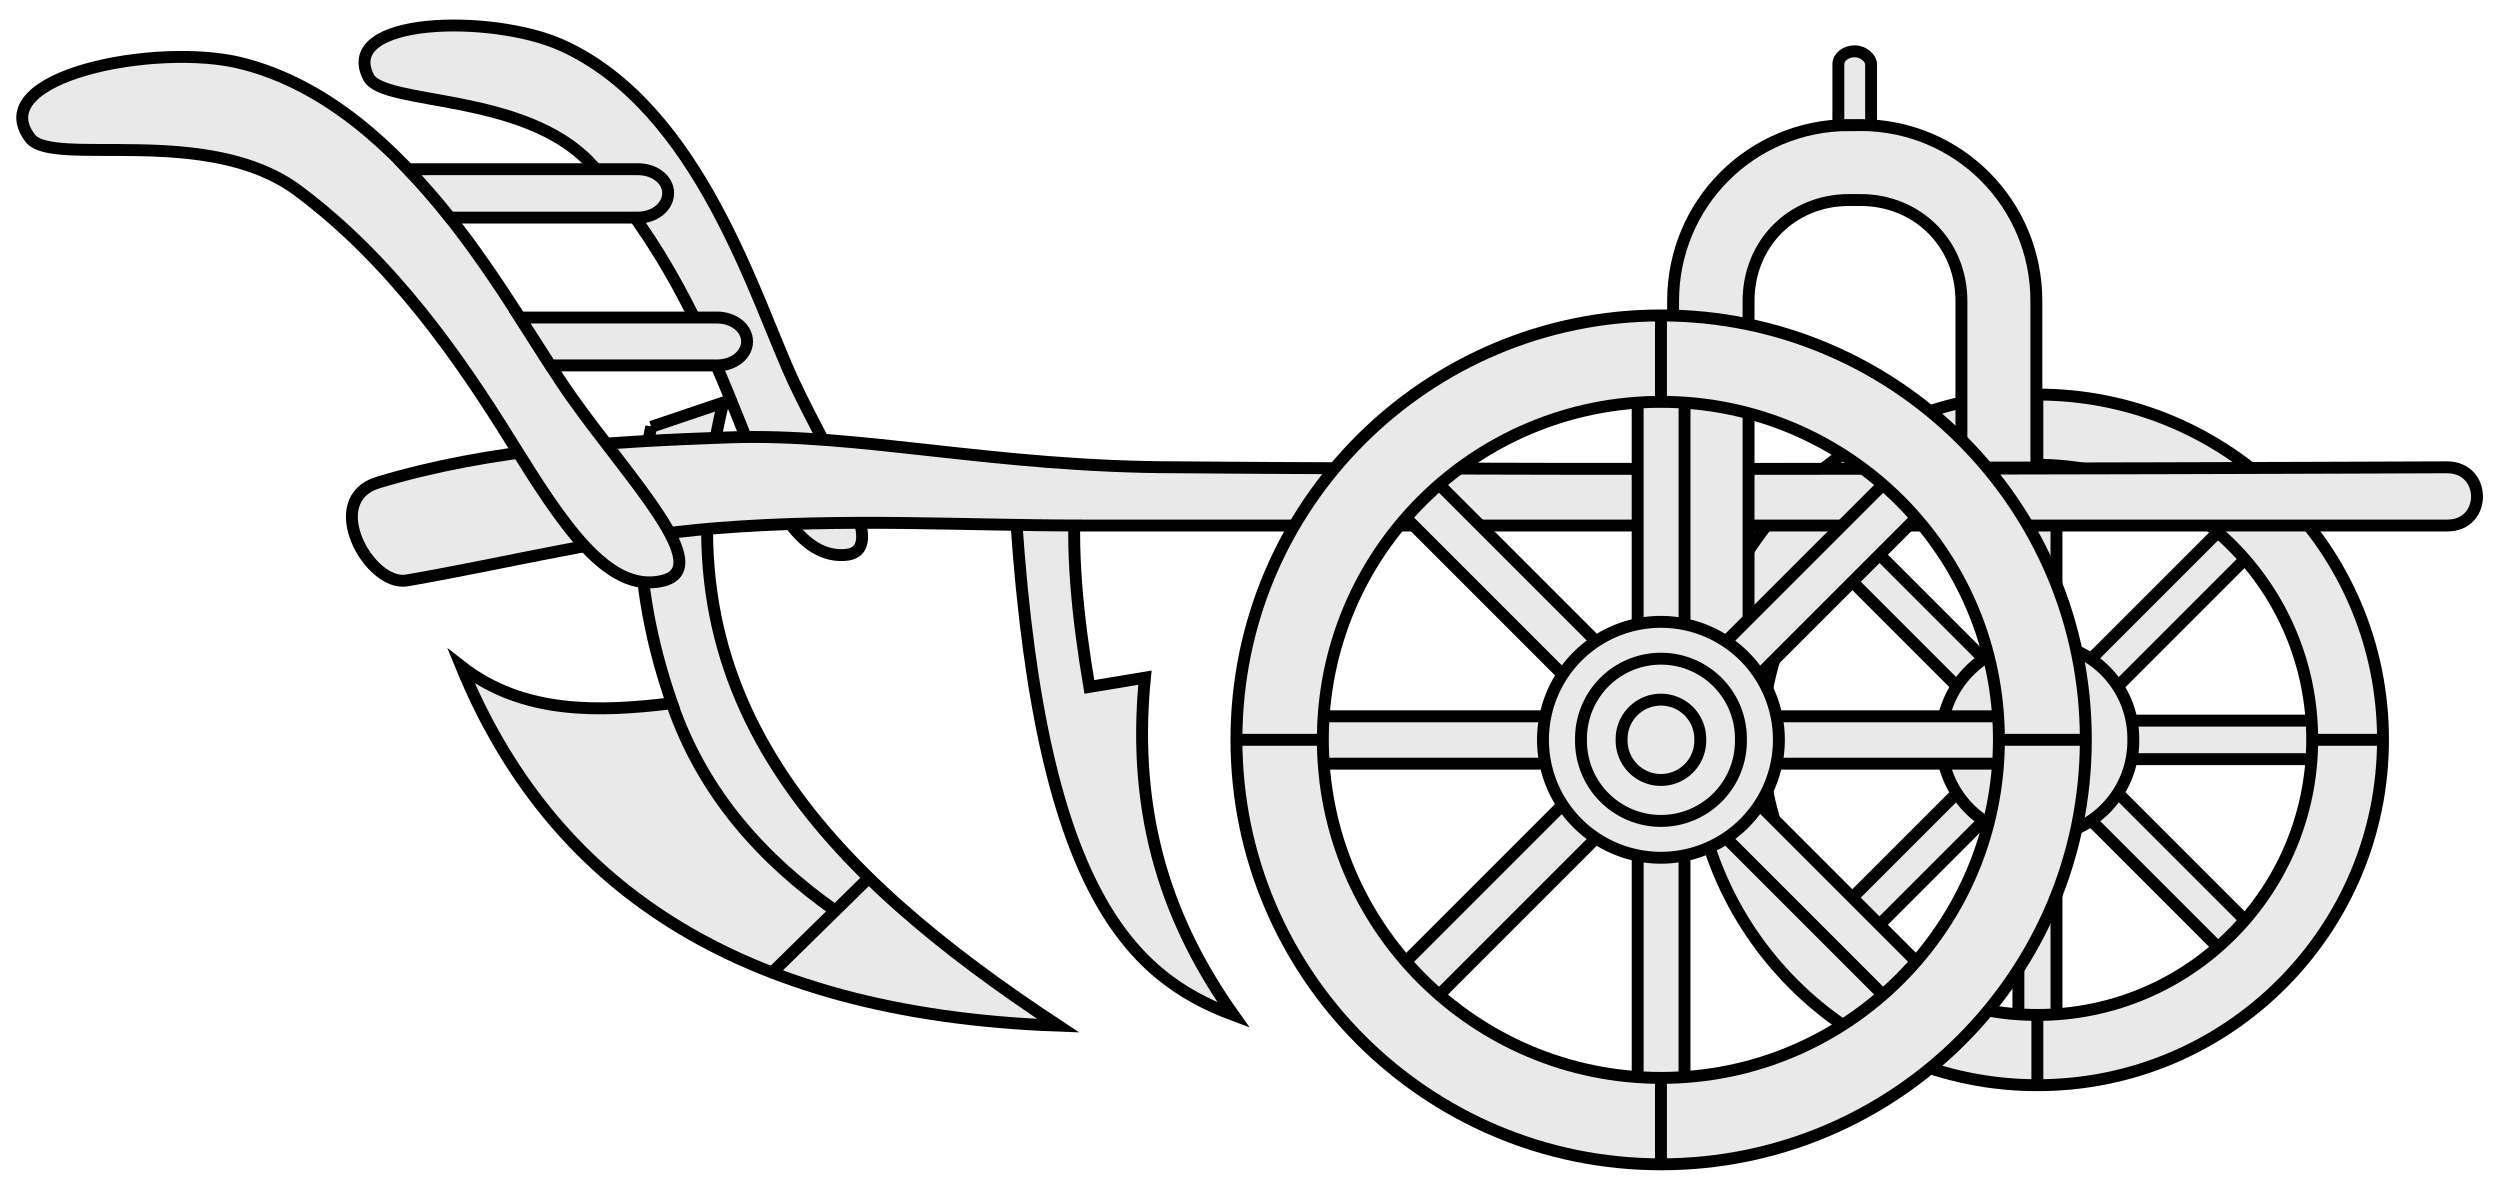 <?xml version="1.0" encoding="UTF-8" standalone="no"?>
<!-- Created with Inkscape (http://www.inkscape.org/) -->
<svg xmlns:dc="http://purl.org/dc/elements/1.1/" xmlns:cc="http://creativecommons.org/ns#" xmlns:rdf="http://www.w3.org/1999/02/22-rdf-syntax-ns#" xmlns:svg="http://www.w3.org/2000/svg" xmlns="http://www.w3.org/2000/svg" version="1.1" width="630" height="300" id="svg2">
  <defs id="defs62"/>
  <g transform="matrix(4.197,0,0,4.197,-1586.133,-1667.888)" id="g971" style="fill:#e9e9e9;stroke:#000000;stroke-width:0.715">
    <path d="m 438.8,426.33 c 1.278,24.314 6.89,29.67 13.189,32.018 -3.799,-5.373 -6.169,-11.72 -5.323,-20.26 l -3.337,0.556 c -0.721,-4.272 -1.129,-8.357 -0.794,-11.997 z" id="path930"/>
    <path d="m 417.02,423.03 4.326,-1.461 c -4.298,17.702 6.316,28.315 20.112,37.415 -19.39,-0.698 -30.524,-8.599 -35.842,-21.573 3.74,2.917 8.347,2.737 12.65,2.214 -2.205,-6.399 -2.335,-11.695 -1.246,-16.596 z" id="path1069"/>
    <path d="M 499.11,423.41 499.11,439.042 l -11.057,-11.057 -1.627,1.627 11.057,11.057 -15.632,0 0,2.313 15.606,0 -11.031,11.031 1.627,1.627 11.057,-11.057 0,15.632 2.288,0 0,-15.632 11.057,11.057 1.627,-1.627 -11.031,-11.031 15.606,0 0,-2.313 -15.632,0 L 514.081,429.612 512.455,427.985 501.398,439.042 501.398,423.41 l -2.288,0 z" id="path1049"/>
    <path d="m 506.01,441.82 a 5.761,5.761 0 1 1 -11.521,0 5.761,5.761 0 1 1 11.521,0 z" id="path1053"/>
    <path d="M 499.19,421.09 C 488.234,421.645 479.534,430.715 479.534,441.809 c 1e-13,11.452 9.267,20.75 20.719,20.75 11.452,-1e-13 20.75,-9.298 20.75,-20.75 0,-11.452 -9.298,-20.719 -20.75,-20.719 -0.358,0 -0.709,-0.018 -1.062,0 z m 1.062,4.219 c 9.119,0 16.5,7.381 16.5,16.5 0,9.119 -7.381,16.531 -16.5,16.531 -9.119,0 -16.5,-7.412 -16.5,-16.531 0,-9.119 7.381,-16.5 16.5,-16.5 z" id="path1051"/>
    <path d="m 411.66,400.12 c 8.32,3.761 11.639,15.345 13.934,20.237 2.296,4.893 5.933,10.238 2.993,10.371 -2.939,0.132 -4.621,-3.885 -6.5,-8.604 -1.878,-4.719 -4.457,-10.396 -8.703,-14.916 -4.043,-4.303 -12.452,-3.446 -13.335,-5.173 -1.858,-3.639 7.438,-3.801 11.609,-1.915 z" id="path868"/>
    <path d="m 400.63,426.37 c 6.833,-2.061 14.085,-2.462 21.052,-2.708 7.842,-0.276 15.872,1.796 26.964,1.796 25.709,0.216 76.195,0 76.195,0 2.406,0 2.404,3.496 0.027,3.496 l -81.916,0 c -7.236,0 -14.25,-0.457 -22.031,0.159 -6.37,0.505 -12.386,2.068 -18.567,3.138 -2.254,0.39 -5.159,-4.845 -1.724,-5.881 z" id="path924"/>
    <rect width="1.966" height="6.854" rx="1.095" ry="0.781" x="488.3" y="400.48" id="rect1065"/>
    <path d="m 488.94,404.91 c -5.858,0 -10.562,4.705 -10.562,10.562 l 0,26.344 4.531,0 0,-26.344 c 2e-13,-3.434 2.597,-6.062 6.031,-6.062 l 0.688,0 c 3.434,0 6.062,2.628 6.062,6.062 l 0,10 4.5,0 0,-10 c -3e-13,-5.858 -4.705,-10.563 -10.563,-10.563 l -0.688,0 z" id="path1067"/>
    <path d="m 476.25,419.19 0,19.219 -13.594,-13.594 -2,2 13.594,13.594 -19.219,0 0,2.844 19.188,0 -13.562,13.562 2,2 13.594,-13.594 0,19.219 2.812,0 0,-19.219 L 492.658,458.815 l 2,-2 -13.562,-13.562 19.188,0 0,-2.844 -19.219,0 13.594,-13.594 -2,-2 -13.594,13.594 0,-19.219 -2.812,0 z" id="rect843"/>
    <path d="m 477.66,416.34 c -14.079,1e-13 -25.5,11.389 -25.5,25.469 -1e-13,14.079 11.421,25.5 25.5,25.5 14.079,-6e-14 25.5,-11.421 25.5,-25.5 C 503.16,427.73 491.739,416.34 477.66,416.34 z m 0,5.188 C 488.871,421.527 497.941,430.597 497.941,441.808 c 0,11.211 -9.07,20.312 -20.281,20.312 -11.211,0 -20.312,-9.101 -20.312,-20.312 0,-11.211 9.101,-20.281 20.312,-20.281 z" id="path829"/>
    <path d="m 484.73,441.82 a 7.082,7.082 0 1 1 -14.164,0 7.082,7.082 0 1 1 14.164,0 z" id="path833"/>
    <path d="m 482.45,441.82 a 4.801,4.801 0 1 1 -9.601,0 4.801,4.801 0 1 1 9.601,0 z" id="path835"/>
    <path d="m 480.01,441.82 a 2.362,2.362 0 1 1 -4.723,0 2.362,2.362 0 1 1 4.723,0 z" id="path837"/>
    <path d="m 477.65,416.33 0,5.193" id="path861"/>
    <path d="m 477.65,467.31 0,-5.193" id="path863"/>
    <path d="m 503.14,441.82 -5.193,0" id="path865"/>
    <path d="m 452.16,441.82 5.193,0" id="path867"/>
    <path d="m 500.25,421.08 0,4.224" id="path1057"/>
    <path d="m 500.25,462.55 0,-4.224" id="path1059"/>
    <path d="m 520.99,441.82 -4.224,0" id="path1061"/>
    <path d="m 428.07,452.08 c -4.286,-3.027 -7.918,-6.951 -9.806,-12.445" id="path1071"/>
    <path d="m 430.08,450.11 -5.799,5.69" id="path1026"/>
    <path d="m 392.43,401.2 c 10.133,2.563 16.204,14.949 19.775,20 3.571,5.051 8.746,10.343 5.46,11.084 -3.285,0.741 -5.989,-3.448 -9.056,-8.387 -3.066,-4.939 -7.114,-10.818 -12.809,-15.056 -5.421,-4.035 -14.725,-1.377 -16.067,-3.146 -2.826,-3.726 7.616,-5.78 12.696,-4.494 z" id="path866"/>
    <path d="m 402.41,407.56 c 0.886,0.929 1.746,1.913 2.531,2.906 l 11.285,0 c 1.007,0 1.812,-0.665 1.812,-1.469 0,-0.803 -0.805,-1.438 -1.812,-1.438 z m 6.719,8.906 c 0.668,1.041 1.28,1.997 1.844,2.875 l 9.992,0 c 1.007,0 1.812,-0.634 1.812,-1.438 0,-0.803 -0.805,-1.438 -1.812,-1.438 z" id="rect889"/>
  </g>
</svg>